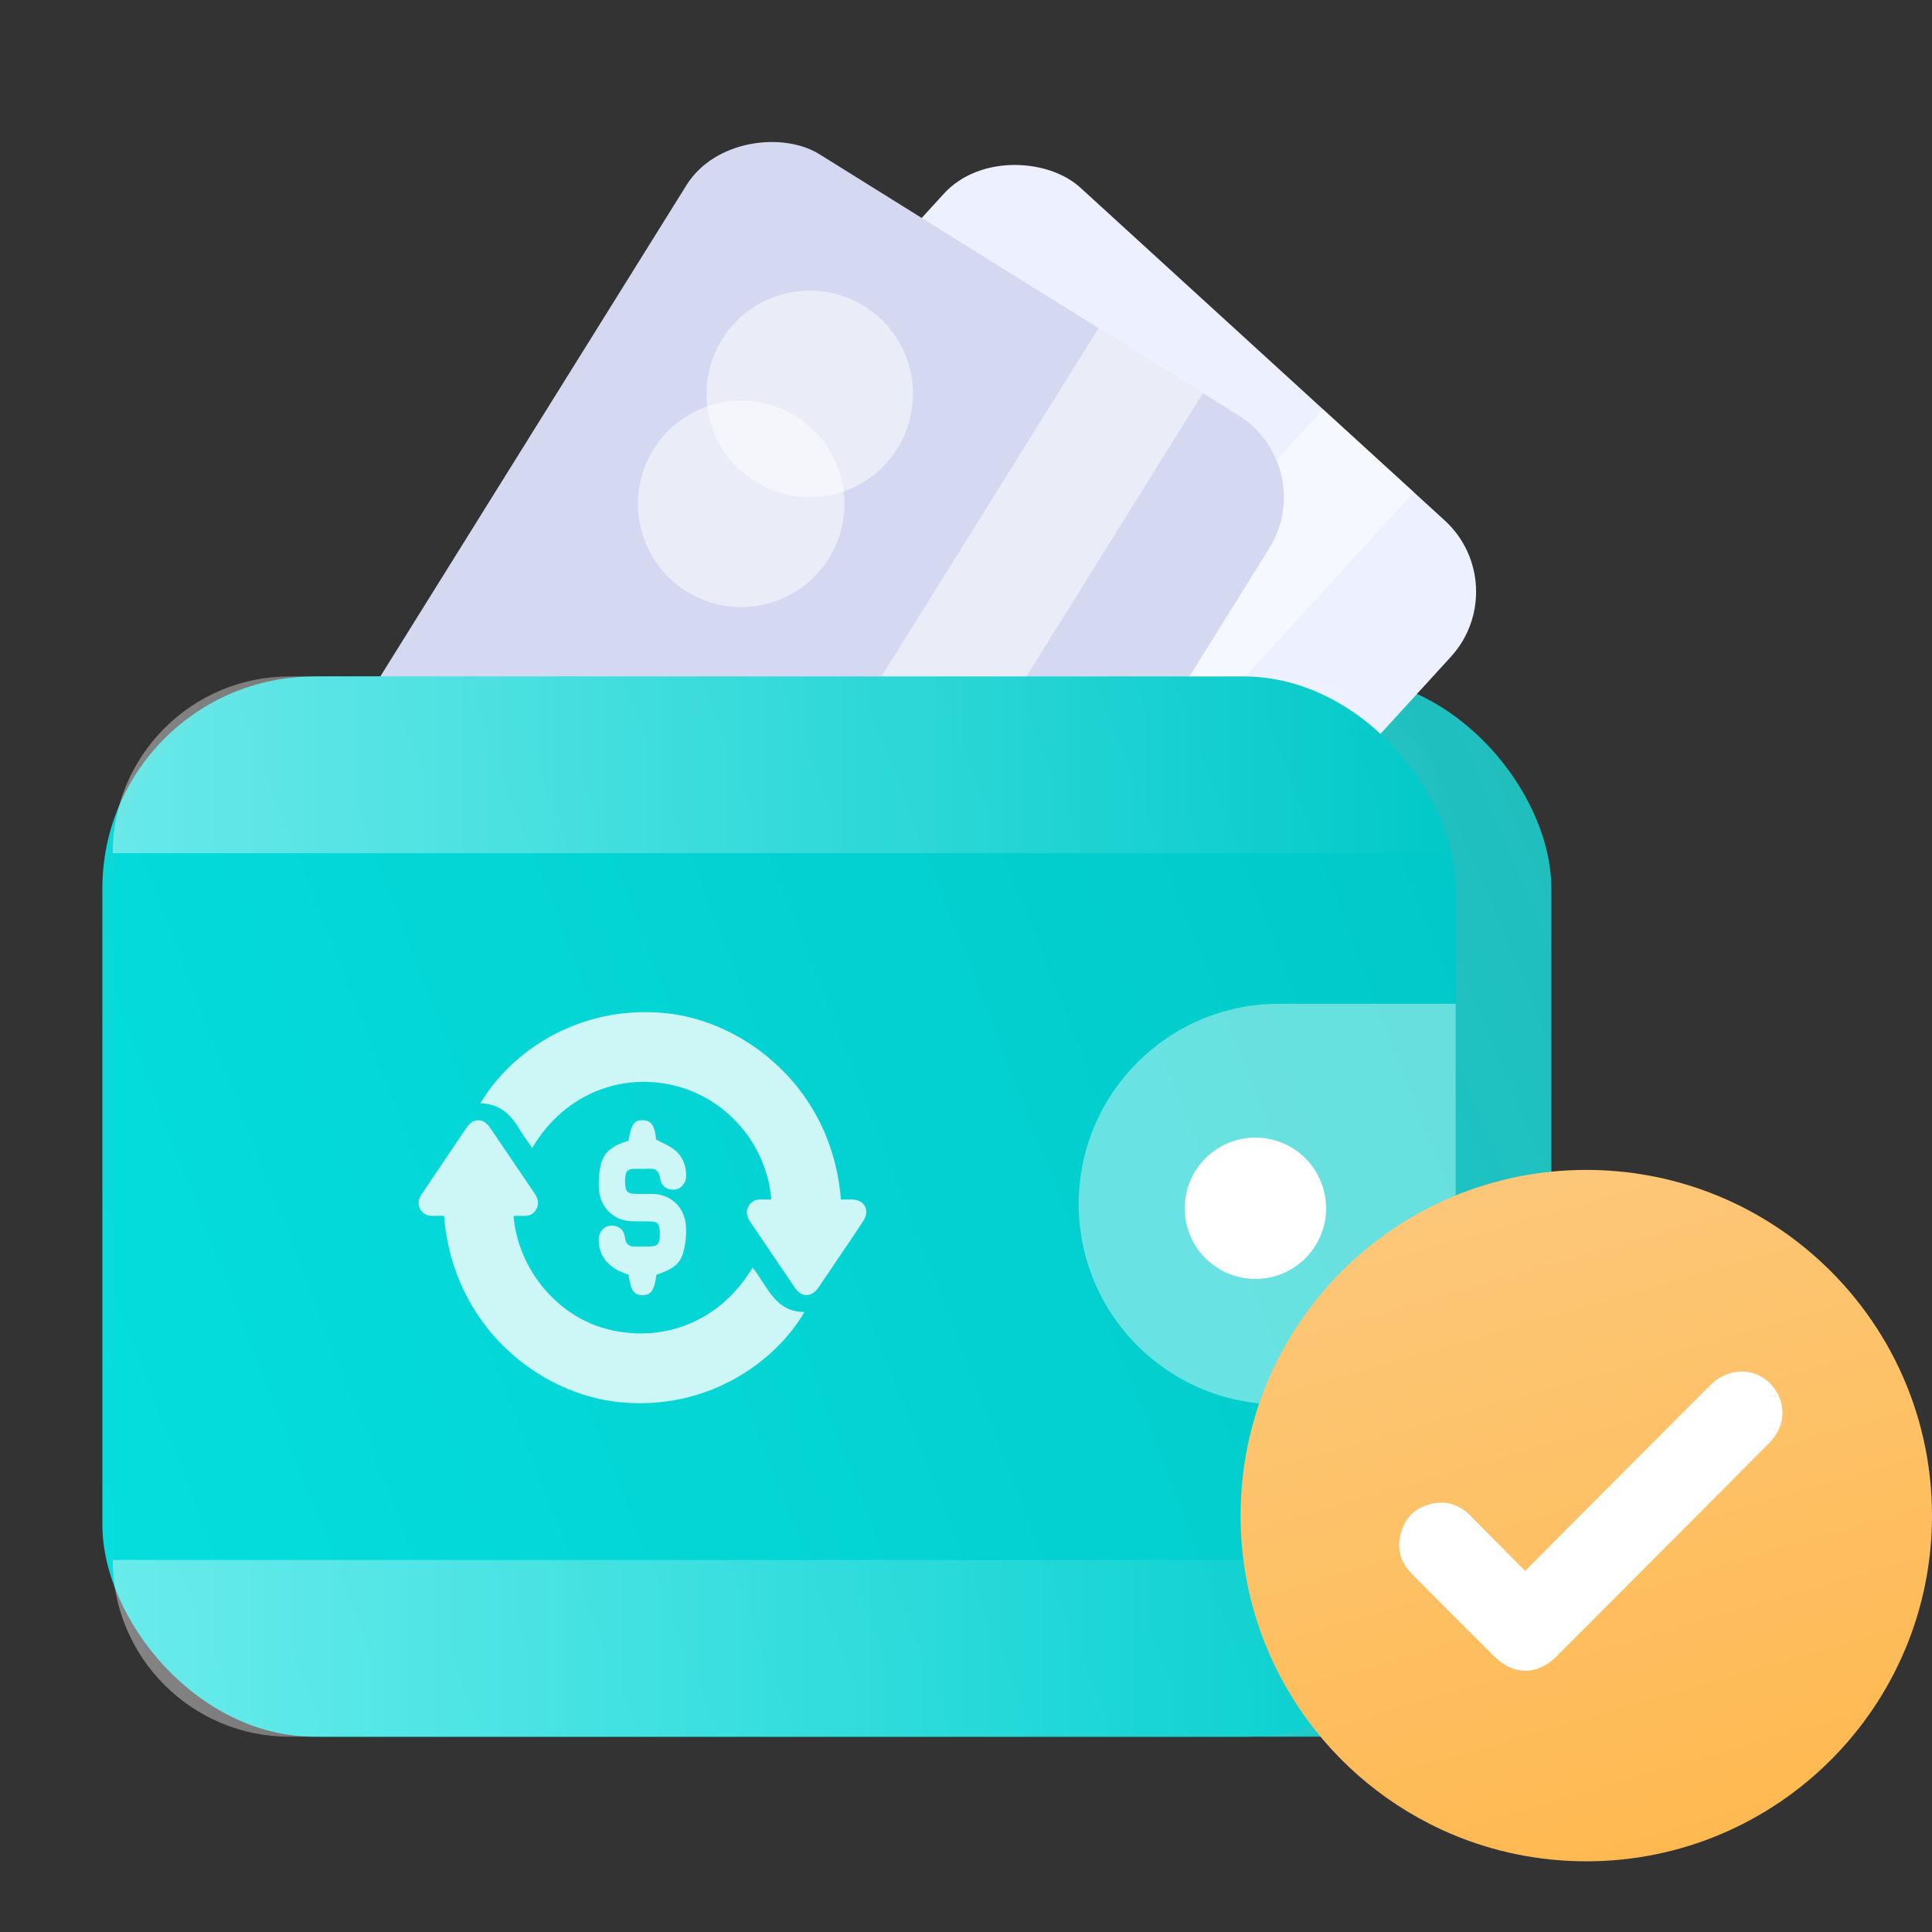 <svg width="120" height="120" viewBox="0 0 120 120" fill="none" xmlns="http://www.w3.org/2000/svg">
<rect x="0" y="0" width="120" height="120" fill="#333333" stroke="none"/>
<rect x="6.359" y="42.016" width="90" height="65.854" rx="13.169" fill="url(#paint0_linear_7938_907895)"/>
<rect x="94.16" y="36.368" width="60.796" height="42.651" rx="6" transform="rotate(132.407 94.16 36.368)" fill="#EDF0FF"/>
<rect opacity="0.5" x="87.816" y="30.573" width="60.628" height="7.638" transform="rotate(132.407 87.816 30.573)" fill="white"/>
<ellipse opacity="0.7" cx="63.796" cy="26.174" rx="6.413" ry="6.413" transform="rotate(132.407 63.796 26.174)" fill="white"/>
<ellipse opacity="0.7" cx="58.37" cy="32.116" rx="6.413" ry="6.413" transform="rotate(132.407 58.37 32.116)" fill="white"/>
<rect x="82.008" y="28.966" width="60.796" height="42.651" rx="6" transform="rotate(121.929 82.008 28.966)" fill="#D4D9F1"/>
<rect opacity="0.5" x="74.715" y="24.422" width="60.628" height="7.638" transform="rotate(121.929 74.715 24.422)" fill="white"/>
<ellipse opacity="0.5" cx="50.295" cy="24.465" rx="6.413" ry="6.413" transform="rotate(121.929 50.295 24.465)" fill="white"/>
<ellipse opacity="0.5" cx="46.037" cy="31.294" rx="6.413" ry="6.413" transform="rotate(121.929 46.037 31.294)" fill="white"/>
<rect x="7" y="42.016" width="83.415" height="65.854" rx="13.169" fill="url(#paint1_linear_7938_907895)"/>
<path opacity="0.4" d="M7 52.992C7 46.93 11.914 42.016 17.976 42.016H79.439C85.501 42.016 90.415 46.93 90.415 52.992H7Z" fill="url(#paint2_linear_7938_907895)"/>
<path opacity="0.4" d="M7 96.894C7 102.956 11.914 107.87 17.976 107.87H79.439C85.501 107.87 90.415 102.956 90.415 96.894H7Z" fill="url(#paint3_linear_7938_907895)"/>
<path opacity="0.4" d="M67 74.785C67 67.916 72.569 62.346 79.439 62.346H90.415V87.225H79.439C72.569 87.225 67 81.655 67 74.785Z" fill="white"/>
<circle cx="77.976" cy="75.048" r="4.39" fill="white"/>
<path opacity="0.8" d="M52.23 74.504C52.466 74.504 52.707 74.498 52.948 74.504C53.697 74.525 54.043 75.176 53.629 75.822C53.117 76.617 52.577 77.393 52.049 78.178C51.642 78.781 51.24 79.387 50.826 79.985C50.412 80.582 49.798 80.605 49.382 80C48.445 78.632 47.522 77.254 46.593 75.882C46.391 75.585 46.307 75.266 46.483 74.934C46.659 74.602 46.952 74.484 47.313 74.503C47.509 74.513 47.706 74.503 47.907 74.503C47.648 71.285 45.37 68.411 42.175 67.502C38.825 66.549 35.119 67.813 33.057 71.302C32.778 70.894 32.49 70.518 32.25 70.112C31.701 69.184 30.976 68.544 29.836 68.53C31.849 65.14 36.153 62.404 41.366 62.931C46.175 63.417 51.682 67.515 52.23 74.504Z" fill="white"/>
<path opacity="0.8" d="M46.742 78.729C47.666 79.871 48.133 81.509 49.97 81.484C48.14 84.628 43.929 87.627 38.49 87.093C33.509 86.605 28.124 82.415 27.58 75.519C27.344 75.519 27.103 75.513 26.863 75.519C26.512 75.53 26.247 75.387 26.087 75.073C25.928 74.758 26.001 74.45 26.194 74.165C26.853 73.191 27.511 72.215 28.169 71.237C28.446 70.827 28.717 70.412 29.002 70.007C29.409 69.433 30.016 69.431 30.419 70.018C31.356 71.387 32.279 72.764 33.209 74.137C33.411 74.432 33.497 74.746 33.325 75.083C33.152 75.421 32.861 75.539 32.5 75.523C32.301 75.513 32.102 75.523 31.896 75.523C32.171 78.791 34.547 81.689 37.617 82.528C40.998 83.451 44.677 82.213 46.742 78.729Z" fill="white"/>
<path opacity="0.8" d="M40.769 79.182C40.644 80.158 40.447 80.444 39.903 80.444C39.36 80.443 39.177 80.164 39.04 79.176C37.813 78.777 37.198 78.068 37.188 77.035C37.182 76.466 37.566 76.076 38.092 76.132C38.5 76.175 38.763 76.421 38.812 76.837C38.865 77.29 39.092 77.451 39.507 77.426C39.792 77.408 40.078 77.426 40.362 77.421C40.861 77.412 40.987 77.252 40.986 76.637C40.985 76.023 40.852 75.872 40.347 75.862C39.987 75.855 39.627 75.862 39.267 75.857C38.113 75.829 37.246 74.989 37.197 73.789C37.166 73.265 37.217 72.739 37.346 72.231C37.547 71.524 38.129 71.114 39.029 70.858C39.209 69.823 39.397 69.562 39.928 69.578C40.46 69.594 40.664 69.899 40.752 70.776C41.14 70.986 41.535 71.143 41.863 71.391C42.375 71.779 42.61 72.348 42.621 73.004C42.628 73.47 42.334 73.831 41.919 73.884C41.462 73.943 41.063 73.677 41.003 73.201C40.943 72.724 40.714 72.56 40.278 72.59C39.995 72.609 39.709 72.59 39.424 72.595C38.952 72.606 38.825 72.771 38.823 73.356C38.823 73.972 38.95 74.142 39.441 74.153C39.801 74.161 40.16 74.153 40.52 74.153C41.703 74.178 42.572 75.019 42.609 76.246C42.635 76.786 42.572 77.327 42.423 77.845C42.209 78.545 41.745 78.849 40.769 79.182Z" fill="white"/>
<path d="M77.055 94.138C77.055 82.28 86.668 72.665 98.528 72.665C103.84 72.665 108.702 74.594 112.451 77.792C117.071 81.73 120 87.592 120 94.138C120 105.996 110.387 115.61 98.528 115.61C95.574 115.61 92.758 115.013 90.196 113.933C82.474 110.68 77.055 103.042 77.055 94.138Z" fill="url(#paint4_linear_7938_907895)"/>
<path d="M94.73 97.575C95.922 96.373 97.062 95.221 98.205 94.076C100.883 91.392 103.56 88.711 106.234 86.032C107.479 84.788 109.372 84.948 110.288 86.356C110.97 87.402 110.828 88.682 109.889 89.627C107.3 92.236 104.708 94.839 102.111 97.436C100.306 99.246 98.501 101.055 96.695 102.864C95.485 104.073 94.018 104.081 92.802 102.873C91.092 101.177 89.391 99.473 87.698 97.761C86.948 97.006 86.718 96.096 87.052 95.086C87.386 94.076 88.115 93.522 89.139 93.365C89.984 93.235 90.717 93.529 91.318 94.132C92.436 95.254 93.549 96.381 94.73 97.575Z" fill="white"/>
<defs>
<linearGradient id="paint0_linear_7938_907895" x1="-1.633" y1="111.572" x2="106.005" y2="66.442" gradientUnits="userSpaceOnUse">
<stop stop-color="#05E0E0"/>
<stop offset="1" stop-color="#22BDBD"/>
</linearGradient>
<linearGradient id="paint1_linear_7938_907895" x1="-0.407" y1="111.572" x2="101.503" y2="71.97" gradientUnits="userSpaceOnUse">
<stop stop-color="#05E0E0"/>
<stop offset="1" stop-color="#02C8C8"/>
</linearGradient>
<linearGradient id="paint2_linear_7938_907895" x1="7" y1="47.138" x2="90.415" y2="47.138" gradientUnits="userSpaceOnUse">
<stop stop-color="white"/>
<stop offset="1" stop-color="white" stop-opacity="0"/>
</linearGradient>
<linearGradient id="paint3_linear_7938_907895" x1="7" y1="102.748" x2="90.415" y2="102.748" gradientUnits="userSpaceOnUse">
<stop stop-color="white"/>
<stop offset="1" stop-color="white" stop-opacity="0"/>
</linearGradient>
<linearGradient id="paint4_linear_7938_907895" x1="100.544" y1="122.28" x2="84.832" y2="67.785" gradientUnits="userSpaceOnUse">
<stop stop-color="#FFB74B"/>
<stop offset="1" stop-color="#FCCA80"/>
</linearGradient>
</defs>
</svg>

